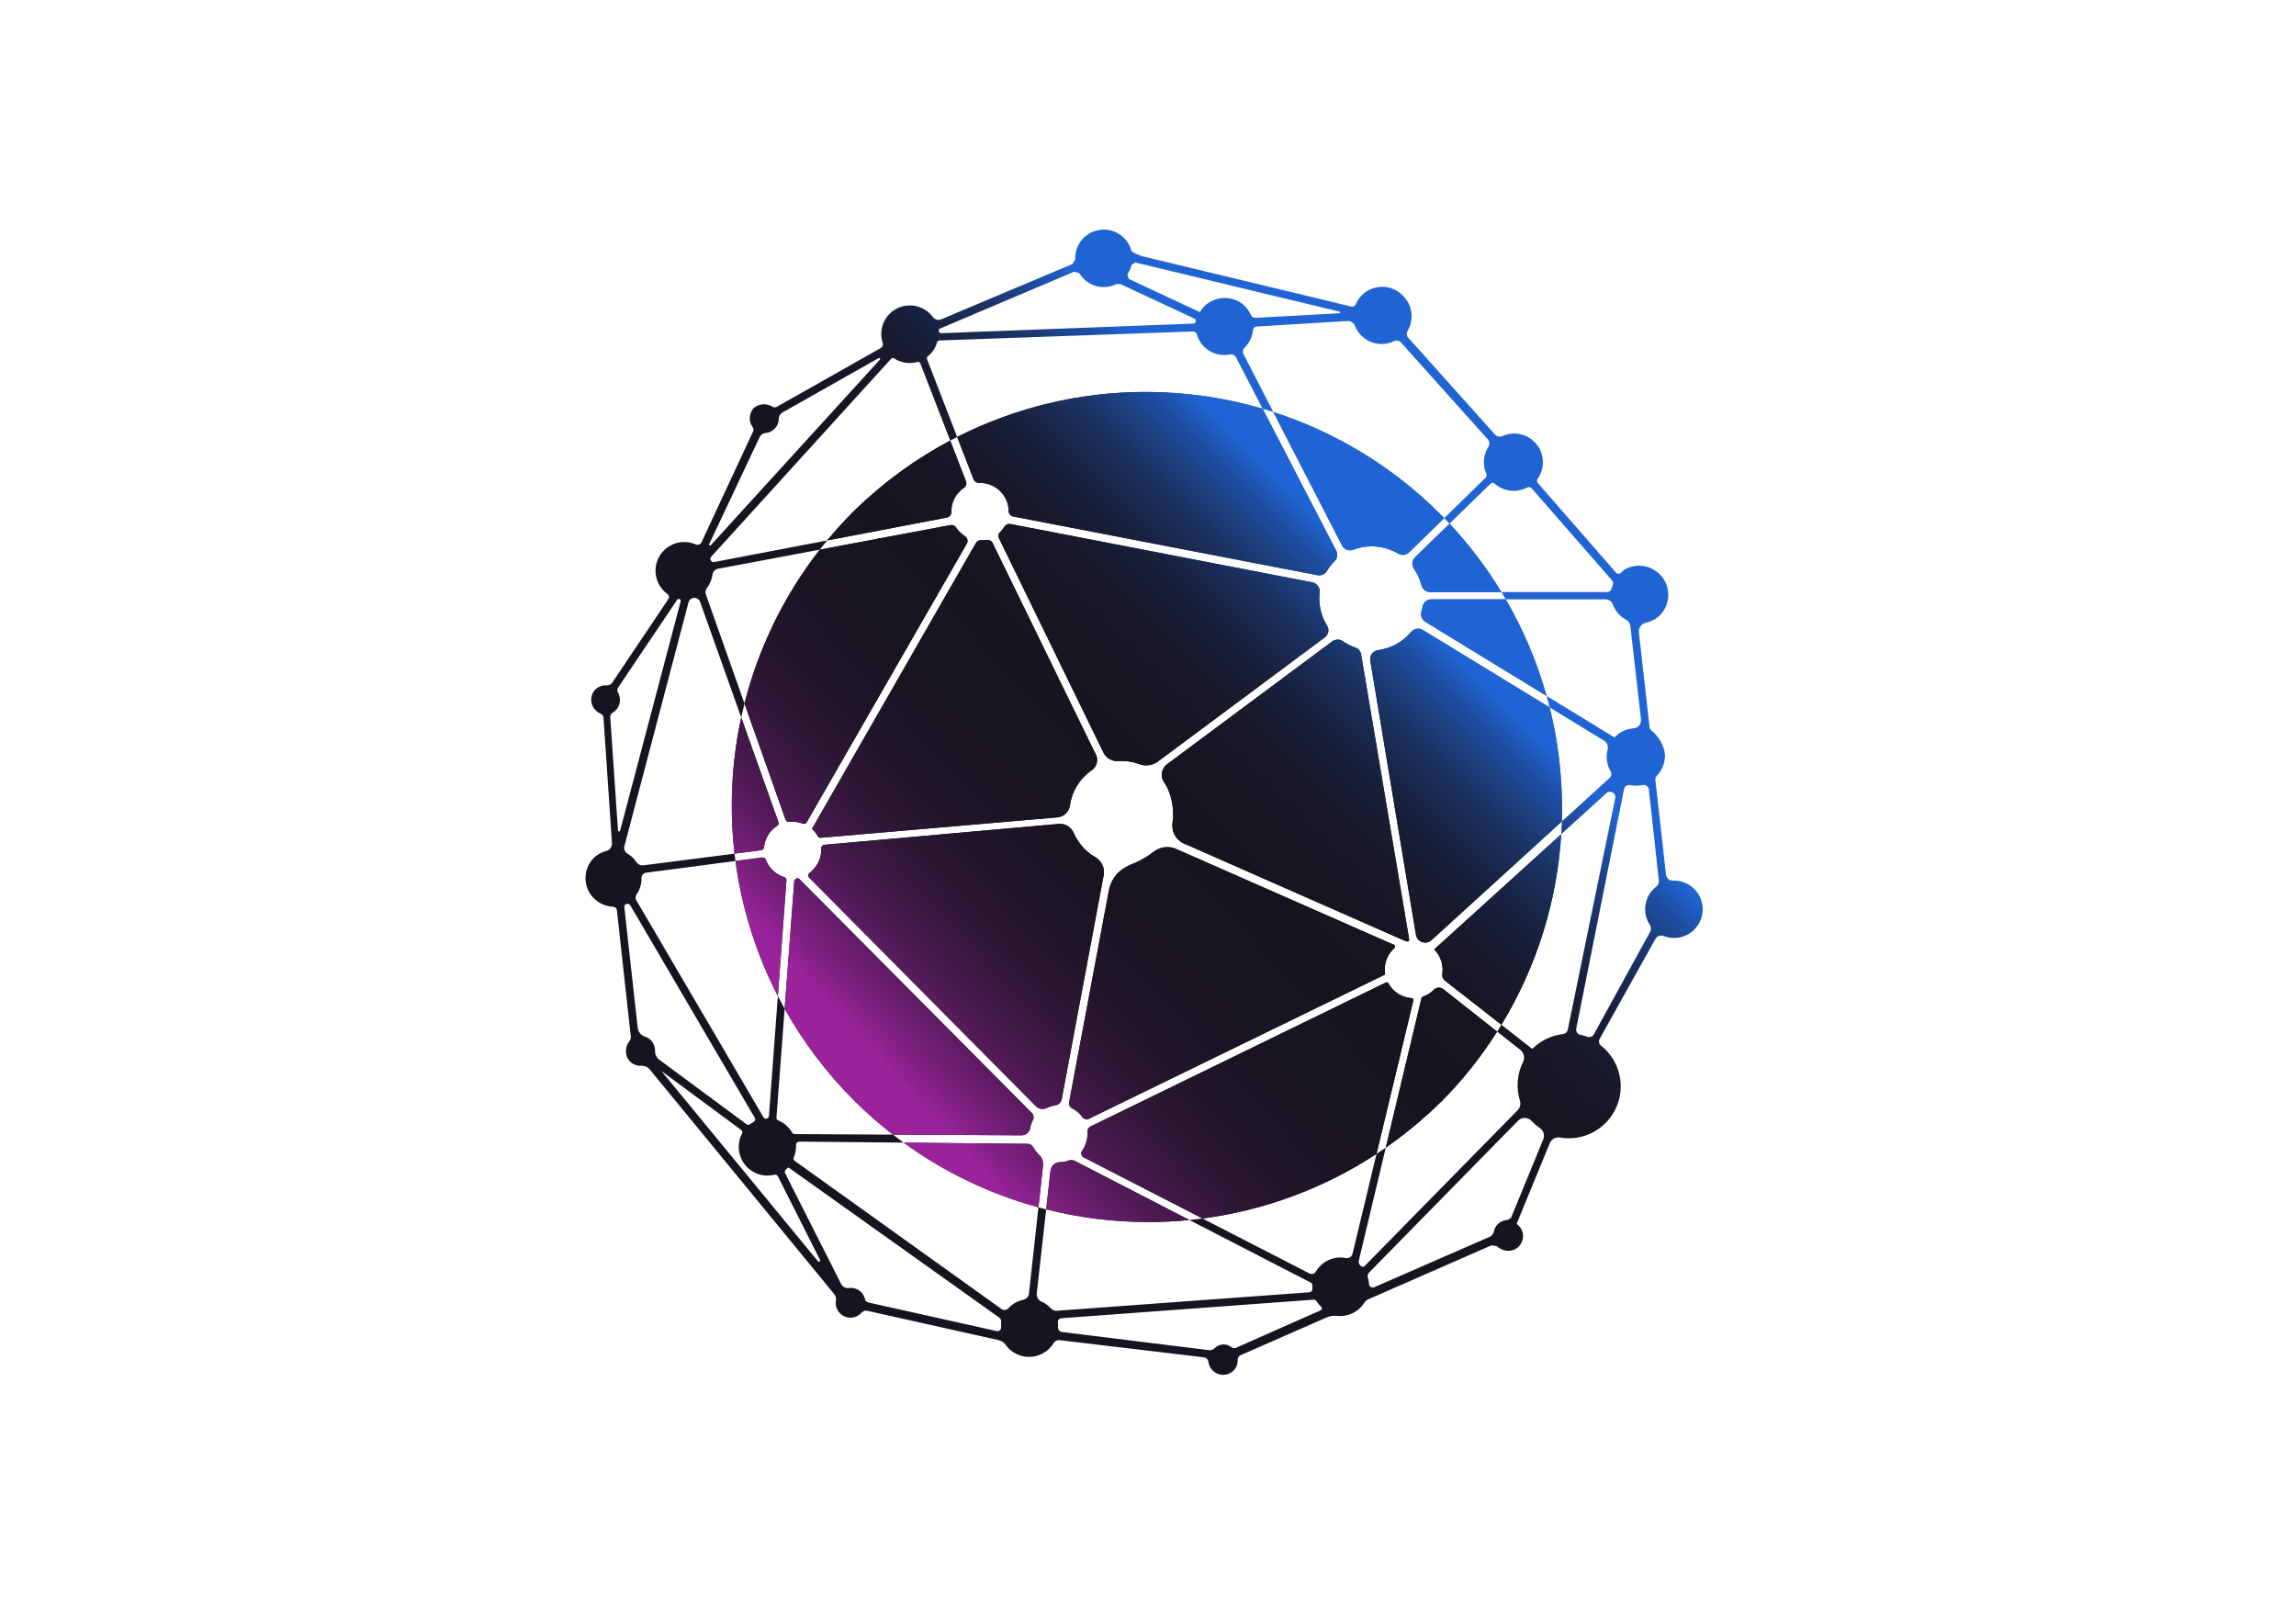 <svg width="200" height="140" viewBox="0 0 200 140" fill="none" xmlns="http://www.w3.org/2000/svg">
<path fill-rule="evenodd" clip-rule="evenodd" d="M121.189 25.111C121.584 25.244 121.94 25.473 122.224 25.777C122.611 26.162 122.861 26.663 122.936 27.203C123.012 27.743 122.909 28.294 122.642 28.77C122.577 28.86 122.543 28.969 122.543 29.081C122.543 29.192 122.577 29.301 122.642 29.392L130.235 37.864C130.313 37.95 130.417 38.009 130.53 38.032C130.644 38.055 130.762 38.041 130.868 37.993C131.367 37.766 131.927 37.71 132.461 37.833C132.995 37.956 133.474 38.251 133.823 38.673C134.173 39.095 134.375 39.62 134.397 40.168C134.419 40.715 134.26 41.255 133.946 41.703C133.904 41.755 133.881 41.819 133.881 41.886C133.881 41.952 133.904 42.017 133.946 42.068L140.777 49.897C140.804 49.927 140.838 49.951 140.874 49.967C140.912 49.984 140.951 49.992 140.992 49.992C141.032 49.992 141.072 49.984 141.109 49.967C141.146 49.951 141.179 49.927 141.206 49.897C141.3 49.793 141.404 49.7 141.517 49.618C142.034 49.323 142.638 49.219 143.224 49.324C143.809 49.428 144.34 49.735 144.723 50.191C145.106 50.646 145.316 51.221 145.319 51.817C145.321 52.412 145.114 52.989 144.735 53.447C144.381 53.857 143.903 54.14 143.373 54.251C143.185 54.29 143.019 54.397 142.906 54.552C142.793 54.706 142.741 54.897 142.761 55.088L143.684 63.303C143.688 63.37 143.706 63.435 143.738 63.494C143.769 63.553 143.813 63.605 143.866 63.646C144.294 64.008 144.629 64.468 144.842 64.987C144.947 65.232 145.012 65.493 145.035 65.759C145.042 66.445 144.78 67.107 144.306 67.603C144.262 67.652 144.229 67.71 144.211 67.773C144.192 67.837 144.188 67.903 144.198 67.968L145.121 76.204C145.139 76.35 145.211 76.482 145.322 76.578C145.433 76.672 145.575 76.723 145.721 76.719C146.093 76.704 146.462 76.772 146.804 76.918C147.145 77.064 147.45 77.284 147.696 77.563C147.941 77.841 148.122 78.171 148.224 78.528C148.326 78.885 148.348 79.261 148.287 79.627C148.226 79.993 148.084 80.341 147.871 80.646C147.659 80.951 147.381 81.204 147.058 81.388C146.735 81.571 146.376 81.681 146.005 81.708C145.635 81.735 145.263 81.68 144.917 81.545C144.787 81.491 144.641 81.488 144.508 81.535C144.375 81.583 144.265 81.678 144.198 81.803L139.34 90.511C139.289 90.606 139.273 90.716 139.294 90.822C139.316 90.928 139.374 91.023 139.458 91.09C139.622 91.218 139.776 91.358 139.919 91.508C140.579 92.196 141.004 93.074 141.136 94.018C141.267 94.962 141.097 95.922 140.65 96.764C140.203 97.605 139.502 98.284 138.647 98.704C137.792 99.124 136.826 99.263 135.887 99.102C135.704 99.068 135.516 99.1 135.354 99.19C135.192 99.279 135.066 99.423 134.997 99.595L132.112 106.62L132.23 106.716C132.463 106.919 132.616 107.198 132.66 107.504C132.704 107.81 132.636 108.121 132.47 108.381C132.303 108.642 132.049 108.833 131.753 108.921C131.457 109.009 131.139 108.988 130.857 108.861C130.689 108.795 130.536 108.697 130.407 108.571L129.935 108.486L119.21 113.183C119.055 113.254 118.925 113.37 118.835 113.515C118.736 113.661 118.625 113.797 118.502 113.923C118.239 114.183 117.922 114.382 117.574 114.506C117.226 114.63 116.854 114.676 116.486 114.642C116.184 114.605 115.878 114.646 115.596 114.759L108.089 118.052C108.004 118.087 107.932 118.146 107.882 118.223C107.833 118.299 107.807 118.39 107.81 118.481C107.818 118.69 107.773 118.898 107.68 119.086C107.586 119.273 107.446 119.434 107.274 119.553C107.061 119.7 106.808 119.778 106.55 119.778C106.291 119.778 106.039 119.7 105.826 119.553C105.674 119.454 105.546 119.323 105.449 119.169C105.353 119.016 105.291 118.843 105.268 118.663C105.255 118.557 105.206 118.458 105.131 118.383C105.055 118.307 104.956 118.258 104.85 118.245L92.313 116.754C92.208 116.739 92.101 116.756 92.006 116.802C91.91 116.848 91.831 116.921 91.777 117.012C91.603 117.295 91.374 117.541 91.103 117.736C90.833 117.93 90.527 118.069 90.202 118.144C89.878 118.219 89.542 118.228 89.214 118.172C88.886 118.116 88.572 117.995 88.291 117.816C88.02 117.647 87.787 117.424 87.605 117.162C87.458 116.96 87.246 116.816 87.004 116.754L75.529 114.191C75.443 114.171 75.353 114.176 75.27 114.204C75.186 114.232 75.113 114.284 75.057 114.352C75 114.421 74.936 114.482 74.864 114.534C74.659 114.69 74.412 114.781 74.155 114.795C73.898 114.808 73.642 114.745 73.422 114.612C73.201 114.479 73.025 114.283 72.917 114.05C72.809 113.816 72.774 113.555 72.816 113.301C72.833 113.208 72.831 113.111 72.808 113.019C72.786 112.927 72.745 112.84 72.687 112.765L56.6 93.171C56.508 93.062 56.393 92.977 56.263 92.921C56.132 92.865 55.991 92.841 55.849 92.849C55.618 92.864 55.387 92.812 55.184 92.699C55.005 92.61 54.852 92.476 54.739 92.311C54.627 92.146 54.558 91.954 54.541 91.755C54.515 91.565 54.529 91.372 54.58 91.188C54.632 91.004 54.721 90.832 54.841 90.683C54.884 90.629 54.915 90.567 54.934 90.501C54.952 90.434 54.957 90.365 54.948 90.297L53.736 79.293C53.726 79.21 53.685 79.133 53.622 79.078C53.559 79.022 53.477 78.992 53.393 78.993C52.939 78.974 52.499 78.831 52.12 78.58C51.741 78.33 51.438 77.98 51.242 77.57C51.047 77.16 50.968 76.704 51.012 76.252C51.056 75.799 51.224 75.368 51.495 75.003C51.826 74.575 52.29 74.269 52.814 74.135C52.962 74.094 53.092 74.003 53.181 73.878C53.271 73.753 53.316 73.602 53.307 73.448L52.568 62.509C52.562 62.436 52.536 62.366 52.492 62.307C52.449 62.248 52.389 62.203 52.321 62.177C52.11 62.09 51.925 61.95 51.785 61.769C51.599 61.54 51.498 61.254 51.498 60.959C51.498 60.665 51.599 60.379 51.785 60.15C51.915 59.996 52.081 59.876 52.267 59.8C52.454 59.723 52.656 59.693 52.857 59.71C52.949 59.715 53.041 59.696 53.124 59.654C53.207 59.613 53.277 59.551 53.329 59.474L58.219 52.192C58.266 52.123 58.284 52.039 58.27 51.957C58.256 51.875 58.211 51.802 58.144 51.752C57.924 51.596 57.732 51.404 57.576 51.184C57.256 50.742 57.089 50.206 57.102 49.66C57.115 49.114 57.306 48.587 57.647 48.161C57.987 47.734 58.458 47.43 58.988 47.296C59.517 47.163 60.076 47.206 60.579 47.42C60.627 47.443 60.678 47.457 60.731 47.459C60.785 47.462 60.838 47.455 60.888 47.437C60.938 47.419 60.984 47.391 61.023 47.355C61.062 47.319 61.093 47.275 61.115 47.227L65.587 37.617C65.621 37.561 65.639 37.496 65.639 37.43C65.639 37.364 65.621 37.299 65.587 37.242C65.446 37.061 65.354 36.847 65.319 36.62C65.298 36.428 65.317 36.234 65.374 36.049C65.432 35.865 65.526 35.694 65.651 35.547C65.879 35.356 66.162 35.242 66.46 35.222C66.757 35.203 67.052 35.279 67.303 35.44C67.359 35.472 67.421 35.489 67.485 35.489C67.549 35.489 67.612 35.472 67.668 35.44L76.698 30.335C76.779 30.294 76.844 30.225 76.879 30.14C76.914 30.056 76.919 29.962 76.891 29.874C76.732 29.393 76.724 28.874 76.868 28.388C77.012 27.902 77.301 27.472 77.697 27.154C78.092 26.837 78.575 26.648 79.081 26.613C79.587 26.578 80.091 26.698 80.527 26.957C80.818 27.123 81.07 27.35 81.267 27.622C81.348 27.733 81.464 27.812 81.597 27.847C81.73 27.883 81.87 27.871 81.996 27.815L93.396 23.011L93.664 22.614C93.633 21.999 93.831 21.395 94.219 20.918C94.607 20.441 95.158 20.124 95.766 20.03C96.374 19.935 96.996 20.069 97.51 20.405C98.025 20.742 98.397 21.258 98.555 21.852C98.673 21.97 98.758 22.056 99.455 22.313L117.687 26.7C117.767 26.72 117.851 26.712 117.926 26.677C118 26.641 118.06 26.581 118.095 26.507C118.257 26.123 118.513 25.786 118.839 25.526C119.165 25.267 119.551 25.093 119.961 25.02C120.372 24.948 120.794 24.979 121.189 25.111ZM125.803 45.137L129.431 41.596C129.473 41.532 129.494 41.457 129.493 41.38C129.491 41.303 129.465 41.229 129.42 41.167C129.286 40.807 129.234 40.422 129.269 40.039C129.305 39.657 129.426 39.287 129.624 38.958C129.696 38.864 129.735 38.749 129.735 38.631C129.735 38.513 129.696 38.398 129.624 38.304L122.052 29.853C121.977 29.766 121.875 29.707 121.763 29.684C121.65 29.661 121.534 29.675 121.43 29.724C121.12 29.873 120.781 29.956 120.437 29.968C120.093 29.98 119.75 29.921 119.429 29.794C119.109 29.667 118.819 29.475 118.576 29.231C118.334 28.986 118.144 28.694 118.02 28.373C117.97 28.247 117.883 28.14 117.769 28.067C117.656 27.994 117.522 27.958 117.387 27.965L109.462 28.448C109.383 28.45 109.308 28.481 109.251 28.534C109.194 28.587 109.158 28.66 109.15 28.737C109.094 29.316 108.84 29.858 108.432 30.271C108.353 30.345 108.3 30.442 108.281 30.548C108.262 30.654 108.277 30.764 108.325 30.861L110.915 35.893C110.606 35.793 110.296 35.698 109.985 35.607L107.671 31.14C107.623 31.043 107.544 30.965 107.447 30.919C107.349 30.872 107.24 30.859 107.134 30.882C106.52 31.003 105.884 30.89 105.35 30.564C104.815 30.239 104.423 29.725 104.249 29.123C104.232 29.05 104.189 28.985 104.128 28.94C104.067 28.895 103.993 28.872 103.917 28.877L81.835 29.66C81.792 29.663 81.75 29.678 81.714 29.702C81.678 29.727 81.65 29.76 81.631 29.799C81.527 30.205 81.316 30.575 81.02 30.872L80.816 31.043C80.783 31.074 80.759 31.113 80.748 31.157C80.736 31.201 80.738 31.247 80.752 31.29L83.376 38.067C83.174 38.17 82.972 38.274 82.771 38.381L80.162 31.644C80.139 31.598 80.1 31.562 80.053 31.543C80.006 31.523 79.953 31.521 79.904 31.537C79.569 31.629 79.219 31.65 78.875 31.599C78.531 31.547 78.203 31.423 77.91 31.236C77.872 31.206 77.824 31.189 77.776 31.189C77.727 31.189 77.68 31.206 77.641 31.236L61.952 48.503C61.915 48.541 61.891 48.588 61.881 48.64C61.872 48.691 61.878 48.744 61.898 48.792C61.922 48.853 61.966 48.903 62.023 48.934C62.079 48.965 62.145 48.976 62.209 48.964L72.053 47.083C71.834 47.347 71.62 47.614 71.409 47.884L62.531 49.554C62.413 49.577 62.306 49.636 62.224 49.722C62.141 49.809 62.087 49.918 62.069 50.037C62.011 50.477 61.837 50.895 61.565 51.248C61.508 51.326 61.472 51.417 61.459 51.512C61.445 51.608 61.456 51.705 61.49 51.795L64.85 61.293C64.749 61.694 64.654 62.097 64.566 62.502L60.986 52.439C60.94 52.308 60.845 52.2 60.721 52.139C60.597 52.077 60.454 52.065 60.321 52.106C60.239 52.132 60.165 52.178 60.105 52.24C60.045 52.301 60.001 52.377 59.978 52.46L54.391 73.716C54.359 73.84 54.367 73.97 54.416 74.088C54.464 74.206 54.549 74.305 54.659 74.371C54.852 74.481 55.029 74.618 55.184 74.778C55.287 74.885 55.377 75.004 55.452 75.132C55.514 75.221 55.599 75.291 55.697 75.336C55.794 75.381 55.903 75.4 56.01 75.389L63.984 74.368C64.009 74.582 64.036 74.796 64.064 75.009L56.257 76.033C56.153 76.05 56.058 76.104 55.989 76.185C55.921 76.265 55.882 76.367 55.881 76.473C55.895 76.989 55.745 77.496 55.452 77.921C55.398 77.995 55.367 78.083 55.363 78.175C55.359 78.266 55.383 78.357 55.431 78.435L66.51 97.343C66.533 97.381 66.566 97.412 66.606 97.433C66.645 97.454 66.69 97.463 66.735 97.461C66.798 97.461 66.859 97.436 66.905 97.392C66.951 97.348 66.979 97.288 66.981 97.225L67.757 86.775C67.948 87.146 68.145 87.514 68.349 87.879L67.635 97.353C67.629 97.407 67.64 97.461 67.667 97.507C67.695 97.554 67.736 97.59 67.786 97.611C68.304 97.818 68.735 98.197 69.008 98.683C69.032 98.721 69.066 98.751 69.105 98.772C69.145 98.793 69.189 98.803 69.234 98.801L77.78 98.848C78.086 99.085 78.395 99.317 78.708 99.544L69.566 99.455L69.598 99.477C69.538 99.475 69.48 99.495 69.433 99.532C69.386 99.57 69.353 99.622 69.341 99.681C69.362 100.073 69.296 100.465 69.148 100.828C69.122 100.882 69.117 100.943 69.133 101C69.148 101.057 69.184 101.106 69.234 101.139L87.197 114.009C87.28 114.083 87.387 114.123 87.498 114.123C87.608 114.123 87.715 114.083 87.798 114.009L87.894 113.912C88.228 113.573 88.652 113.338 89.117 113.237C89.251 113.214 89.373 113.148 89.466 113.049C89.559 112.951 89.617 112.824 89.632 112.69L90.456 105.18C90.68 105.242 90.904 105.301 91.13 105.358L90.307 112.7C90.295 112.851 90.333 113.002 90.414 113.13C90.495 113.257 90.616 113.355 90.758 113.408C91.023 113.53 91.264 113.701 91.466 113.912L91.551 113.987C91.616 114.062 91.697 114.119 91.789 114.155C91.88 114.19 91.979 114.203 92.077 114.191L114.041 112.582C114.081 112.581 114.12 112.572 114.156 112.554C114.193 112.537 114.225 112.513 114.251 112.483C114.277 112.452 114.297 112.417 114.308 112.379C114.32 112.341 114.324 112.3 114.32 112.261C114.314 112.164 114.314 112.067 114.32 111.971C114.32 111.921 114.306 111.873 114.28 111.831C114.253 111.789 114.215 111.756 114.17 111.735L103.606 106.286C103.989 106.248 104.37 106.204 104.75 106.153L114.062 110.941C114.158 110.992 114.27 111.003 114.374 110.974C114.478 110.943 114.566 110.874 114.62 110.781C114.723 110.594 114.853 110.424 115.006 110.276C115.294 109.987 115.65 109.774 116.041 109.656C116.433 109.538 116.847 109.519 117.247 109.601C117.372 109.621 117.5 109.593 117.605 109.524C117.71 109.454 117.785 109.348 117.816 109.225L119.905 100.527C120.176 100.349 120.445 100.167 120.712 99.982L118.363 109.826C118.343 109.912 118.35 110.003 118.383 110.085C118.415 110.167 118.472 110.238 118.545 110.287C118.566 110.31 118.592 110.329 118.621 110.341C118.649 110.354 118.68 110.361 118.711 110.361C118.743 110.361 118.774 110.354 118.802 110.341C118.831 110.329 118.857 110.31 118.878 110.287L132.208 96.71C132.308 96.605 132.379 96.475 132.413 96.334C132.447 96.193 132.443 96.045 132.401 95.906C132.052 94.792 132.144 93.586 132.659 92.538C132.754 92.362 132.784 92.157 132.743 91.96C132.702 91.764 132.592 91.589 132.434 91.466L130.415 89.873C130.54 89.676 130.664 89.477 130.785 89.278L133.474 91.38C134.199 90.656 135.148 90.199 136.166 90.082C136.261 90.069 136.35 90.027 136.421 89.962C136.492 89.897 136.541 89.812 136.563 89.718L140.702 69.523C140.72 69.428 140.708 69.33 140.667 69.243C140.627 69.155 140.56 69.082 140.476 69.035C140.392 68.988 140.295 68.968 140.199 68.979C140.103 68.989 140.013 69.03 139.941 69.094L135.998 72.671C136.021 72.302 136.038 71.933 136.05 71.563L140.209 67.775V67.786C140.289 67.712 140.341 67.613 140.357 67.506C140.372 67.399 140.35 67.289 140.295 67.196C139.964 66.625 139.872 65.947 140.037 65.308C140.076 65.162 140.067 65.006 140.011 64.865C139.955 64.725 139.855 64.605 139.726 64.525L134.985 61.629C134.902 61.294 134.813 60.962 134.721 60.63L140.638 64.247L140.702 64.182C141.124 63.753 141.689 63.493 142.289 63.453C142.384 63.446 142.477 63.421 142.562 63.377C142.647 63.334 142.722 63.274 142.783 63.201C142.844 63.128 142.89 63.043 142.917 62.952C142.945 62.861 142.954 62.765 142.944 62.67L142.021 54.562C142.007 54.438 141.963 54.319 141.891 54.217C141.82 54.113 141.725 54.03 141.614 53.972C141.412 53.856 141.225 53.715 141.056 53.554C140.807 53.296 140.613 52.989 140.488 52.653C140.438 52.523 140.349 52.412 140.235 52.333C140.12 52.255 139.983 52.213 139.844 52.214H131.166C131.043 52.001 130.918 51.791 130.79 51.581H139.984C140.078 51.581 140.17 51.549 140.243 51.491C140.317 51.432 140.369 51.351 140.391 51.259C140.415 51.161 140.443 51.065 140.477 50.969C140.508 50.898 140.517 50.82 140.504 50.744C140.49 50.668 140.455 50.597 140.402 50.541L133.41 42.529C133.364 42.481 133.303 42.449 133.238 42.437C133.172 42.425 133.105 42.435 133.045 42.465C132.649 42.675 132.206 42.779 131.758 42.765C131.169 42.74 130.607 42.508 130.171 42.111C130.129 42.074 130.076 42.054 130.021 42.054C129.965 42.054 129.912 42.074 129.87 42.111L126.266 45.622C126.113 45.459 125.959 45.297 125.803 45.137ZM126.266 45.622L123.264 48.546C123.133 48.672 123.051 48.839 123.031 49.02C123.011 49.2 123.056 49.382 123.157 49.532C123.464 49.975 123.689 50.469 123.822 50.991C123.862 51.157 123.957 51.306 124.091 51.413C124.225 51.519 124.39 51.578 124.562 51.581H130.79C129.5 49.458 127.986 47.459 126.266 45.622ZM131.166 52.214H124.68C124.499 52.213 124.323 52.276 124.184 52.392C124.045 52.508 123.951 52.668 123.918 52.846C123.897 52.985 123.865 53.121 123.822 53.254C123.767 53.42 123.77 53.599 123.828 53.764C123.886 53.929 123.997 54.07 124.143 54.166L134.721 60.63C133.895 57.687 132.701 54.858 131.166 52.214ZM134.985 61.629L123.929 54.873C123.767 54.777 123.576 54.743 123.391 54.777C123.206 54.81 123.039 54.909 122.921 55.056L122.642 55.356C121.933 56.058 121.014 56.51 120.025 56.643C119.922 56.657 119.823 56.692 119.733 56.745C119.643 56.799 119.565 56.869 119.503 56.953C119.441 57.037 119.397 57.133 119.372 57.234C119.348 57.335 119.344 57.441 119.36 57.544L123.339 81.427C123.36 81.58 123.425 81.723 123.526 81.839C123.627 81.955 123.76 82.039 123.907 82.082C124.044 82.124 124.19 82.13 124.329 82.098C124.469 82.066 124.597 81.998 124.701 81.899L136.05 71.563C136.064 71.119 136.07 70.673 136.067 70.227C136.051 67.304 135.683 64.419 134.985 61.629ZM135.998 72.671L124.926 82.714C125.204 82.991 125.413 83.33 125.536 83.702C125.659 84.075 125.693 84.471 125.634 84.859C125.619 84.965 125.631 85.074 125.671 85.174C125.71 85.273 125.775 85.361 125.859 85.428L130.785 89.278C133.829 84.272 135.632 78.575 135.998 72.671ZM130.415 89.873L125.72 86.168C125.599 86.075 125.447 86.031 125.295 86.042C125.143 86.054 125 86.122 124.894 86.232C124.627 86.501 124.3 86.703 123.94 86.822C123.912 86.833 123.887 86.851 123.866 86.873C123.846 86.895 123.831 86.922 123.822 86.951L120.712 99.982C122.401 98.808 123.999 97.486 125.483 96.023L125.483 96.024L125.719 95.798C127.5 93.978 129.071 91.99 130.415 89.873ZM119.905 100.527L123.103 87.208V87.176C123.113 87.147 123.115 87.117 123.11 87.088C123.104 87.058 123.091 87.031 123.071 87.008C123.052 86.985 123.027 86.968 122.998 86.958C122.97 86.948 122.94 86.945 122.91 86.951C122.327 86.899 121.781 86.645 121.366 86.232C121.201 86.066 121.061 85.879 120.948 85.674C120.937 85.653 120.923 85.635 120.905 85.62C120.888 85.605 120.868 85.594 120.845 85.587C120.824 85.579 120.8 85.577 120.777 85.579C120.754 85.582 120.732 85.588 120.711 85.599L94.972 98.147C94.894 98.189 94.829 98.253 94.786 98.331C94.742 98.409 94.721 98.498 94.726 98.587C94.757 99.058 94.661 99.528 94.447 99.949L94.265 100.249C94.23 100.294 94.206 100.346 94.193 100.401C94.181 100.456 94.181 100.513 94.193 100.569C94.206 100.624 94.23 100.676 94.265 100.721C94.299 100.766 94.343 100.802 94.393 100.828L104.75 106.153C110.171 105.44 115.351 103.512 119.905 100.527ZM103.606 106.286L93.589 101.118C93.41 101.048 93.211 101.048 93.031 101.118C92.805 101.203 92.565 101.246 92.324 101.246C92.123 101.25 91.93 101.325 91.78 101.459C91.631 101.593 91.534 101.777 91.508 101.976L91.13 105.358C94.01 106.086 96.993 106.463 100.014 106.463C101.219 106.463 102.418 106.404 103.606 106.286ZM90.456 105.18L90.854 101.547C90.878 101.373 90.86 101.197 90.8 101.032C90.74 100.868 90.641 100.72 90.511 100.603L90.447 100.549C90.282 100.374 90.138 100.179 90.018 99.97C89.969 99.875 89.896 99.795 89.805 99.738C89.714 99.681 89.61 99.65 89.503 99.649L78.708 99.544C82.259 102.122 86.242 104.029 90.456 105.18ZM77.78 98.848L88.988 98.908C89.166 98.909 89.339 98.847 89.476 98.733C89.613 98.62 89.706 98.462 89.739 98.287C89.78 98.04 89.86 97.801 89.975 97.579C90.026 97.478 90.045 97.364 90.028 97.252C90.01 97.14 89.958 97.037 89.878 96.957L69.63 76.58C69.601 76.548 69.564 76.524 69.522 76.51C69.481 76.498 69.437 76.496 69.394 76.505L69.427 76.526C69.353 76.539 69.286 76.58 69.241 76.639C69.195 76.699 69.173 76.773 69.18 76.848L68.349 87.879C69.964 90.771 71.981 93.452 74.365 95.836C75.445 96.916 76.586 97.921 77.78 98.848ZM67.757 86.775L68.504 76.709C68.51 76.644 68.495 76.579 68.46 76.525C68.424 76.471 68.372 76.43 68.311 76.408C67.946 76.294 67.612 76.099 67.333 75.837C67.055 75.575 66.839 75.253 66.703 74.896C66.681 74.835 66.64 74.783 66.586 74.748C66.531 74.713 66.467 74.697 66.402 74.703L64.064 75.009C64.617 79.128 65.871 83.106 67.757 86.775ZM63.984 74.368L66.306 74.07C66.368 74.058 66.425 74.026 66.47 73.981C66.514 73.934 66.543 73.876 66.552 73.813C66.606 73.237 66.86 72.698 67.271 72.29C67.398 72.161 67.538 72.046 67.689 71.947C67.746 71.915 67.789 71.864 67.811 71.803C67.832 71.742 67.831 71.675 67.807 71.614L64.566 62.502C64.023 65.007 63.743 67.581 63.743 70.184C63.742 71.589 63.824 72.986 63.984 74.368ZM64.85 61.293L68.429 71.41C68.453 71.472 68.496 71.525 68.552 71.56C68.608 71.595 68.674 71.61 68.74 71.604C69.14 71.551 69.546 71.603 69.92 71.754C69.984 71.778 70.056 71.778 70.121 71.755C70.186 71.731 70.24 71.685 70.274 71.625L84.216 47.366C84.277 47.257 84.294 47.129 84.264 47.007C84.234 46.886 84.16 46.78 84.055 46.712C83.893 46.606 83.742 46.483 83.604 46.347C83.477 46.233 83.368 46.099 83.283 45.95C83.229 45.87 83.152 45.807 83.062 45.771C82.972 45.734 82.873 45.726 82.779 45.746L71.409 47.884C68.307 51.863 66.079 56.433 64.85 61.293ZM72.053 47.083L82.468 45.092C82.584 45.07 82.689 45.007 82.763 44.915C82.838 44.822 82.877 44.707 82.875 44.588C82.868 44.256 82.929 43.925 83.054 43.617C83.18 43.309 83.367 43.03 83.604 42.797C83.713 42.689 83.831 42.592 83.958 42.508C84.051 42.445 84.12 42.352 84.153 42.245C84.186 42.138 84.182 42.022 84.141 41.918L82.771 38.381C79.734 39.994 76.915 42.044 74.413 44.492L74.371 44.536L74.37 44.535C73.554 45.35 72.781 46.201 72.053 47.083ZM83.376 38.067L84.806 41.757C84.841 41.852 84.906 41.933 84.991 41.989C85.076 42.045 85.176 42.072 85.277 42.068C85.62 42.058 85.961 42.117 86.28 42.242C86.599 42.368 86.889 42.556 87.133 42.797C87.589 43.253 87.851 43.868 87.862 44.513C87.86 44.628 87.899 44.739 87.972 44.828C88.045 44.916 88.146 44.976 88.259 44.996L114.77 50.112C114.927 50.14 115.089 50.12 115.234 50.055C115.379 49.99 115.502 49.883 115.585 49.747C115.77 49.437 115.993 49.152 116.25 48.9C116.37 48.78 116.449 48.624 116.474 48.456C116.499 48.288 116.469 48.117 116.39 47.967L109.985 35.607C106.764 34.663 103.4 34.163 99.984 34.144C94.162 34.112 88.476 35.481 83.376 38.067ZM125.803 45.137L122.749 48.117C122.625 48.238 122.464 48.316 122.292 48.337C122.119 48.358 121.945 48.322 121.795 48.235C121.208 47.887 120.551 47.675 119.871 47.616C119.192 47.557 118.508 47.651 117.87 47.892C117.692 47.96 117.495 47.961 117.317 47.894C117.139 47.827 116.992 47.696 116.904 47.527L110.915 35.893C116.344 37.642 121.334 40.663 125.441 44.77C125.562 44.892 125.683 45.014 125.803 45.137ZM116.69 27.15L98.865 22.86C98.789 22.953 98.689 23.023 98.576 23.064C98.502 23.36 98.375 23.64 98.201 23.89L98.319 24.297L104.518 27.193C104.762 26.759 105.137 26.414 105.59 26.206C106.031 25.995 106.524 25.915 107.01 25.978C107.495 26.041 107.952 26.243 108.325 26.56C108.594 26.802 108.81 27.098 108.957 27.429C108.993 27.511 109.054 27.581 109.13 27.627C109.207 27.673 109.297 27.694 109.387 27.686L116.69 27.29C116.704 27.284 116.716 27.274 116.724 27.262C116.732 27.25 116.737 27.235 116.737 27.22C116.737 27.205 116.732 27.19 116.724 27.178C116.716 27.165 116.704 27.156 116.69 27.15ZM95.455 65.737L86.447 47.27C86.39 47.18 86.307 47.111 86.209 47.072C86.11 47.033 86.002 47.028 85.9 47.055C85.746 47.071 85.592 47.071 85.439 47.055C85.352 47.058 85.268 47.082 85.193 47.125C85.118 47.168 85.055 47.228 85.009 47.302L70.724 72.215L70.81 72.29C70.977 72.454 71.118 72.642 71.228 72.848C71.255 72.894 71.294 72.932 71.342 72.957C71.389 72.981 71.443 72.992 71.496 72.987L92.13 71.207C92.404 71.175 92.659 71.052 92.853 70.857C93.048 70.662 93.171 70.408 93.203 70.134C93.292 69.528 93.506 68.945 93.831 68.425C94.156 67.905 94.584 67.457 95.091 67.11C95.308 66.965 95.465 66.746 95.533 66.493C95.6 66.24 95.572 65.971 95.455 65.737ZM94.865 97.461L120.604 84.924C120.629 84.898 120.645 84.867 120.651 84.832C120.656 84.798 120.652 84.762 120.636 84.731C120.597 84.359 120.641 83.983 120.765 83.63C120.89 83.278 121.091 82.957 121.355 82.693L121.441 82.618C121.465 82.601 121.485 82.579 121.499 82.552C121.513 82.526 121.52 82.497 121.52 82.468C121.52 82.438 121.513 82.409 121.499 82.383C121.485 82.357 121.465 82.334 121.441 82.318L102.458 73.963C102.14 73.822 101.79 73.769 101.445 73.811C101.099 73.852 100.771 73.986 100.496 74.199C99.996 74.593 99.448 74.921 98.865 75.175C98.31 75.355 97.801 75.656 97.375 76.054C96.97 76.474 96.698 77.004 96.592 77.577L93.128 96.023C93.108 96.13 93.123 96.24 93.171 96.337C93.22 96.434 93.299 96.512 93.396 96.56C93.623 96.68 93.833 96.832 94.018 97.01C94.11 97.105 94.196 97.205 94.275 97.311C94.34 97.401 94.435 97.466 94.543 97.493C94.651 97.521 94.765 97.509 94.865 97.461ZM71.373 74.92C71.247 75.241 71.055 75.533 70.81 75.776C70.721 75.879 70.62 75.973 70.51 76.054C70.478 76.081 70.453 76.113 70.436 76.15C70.418 76.187 70.409 76.228 70.409 76.269C70.409 76.31 70.418 76.35 70.436 76.387C70.453 76.424 70.478 76.457 70.51 76.483L90.232 96.367C90.347 96.487 90.497 96.569 90.66 96.6C90.824 96.63 90.993 96.609 91.144 96.538C91.385 96.424 91.642 96.345 91.905 96.302C92.047 96.284 92.18 96.222 92.284 96.123C92.388 96.025 92.458 95.896 92.484 95.755L96.142 76.237C96.195 75.935 96.154 75.625 96.026 75.347C95.897 75.069 95.687 74.837 95.423 74.682C95.077 74.487 94.759 74.245 94.479 73.963C94.076 73.559 93.752 73.082 93.525 72.558C93.42 72.311 93.241 72.102 93.012 71.962C92.783 71.822 92.516 71.756 92.248 71.775L71.797 73.598C71.759 73.601 71.722 73.611 71.689 73.629C71.655 73.646 71.625 73.67 71.601 73.699C71.577 73.728 71.559 73.762 71.549 73.798C71.538 73.834 71.535 73.872 71.539 73.909C71.555 74.254 71.498 74.598 71.373 74.92ZM122.508 82.008C122.528 82.008 122.548 82.004 122.567 81.996V82.039C122.593 82.041 122.62 82.037 122.644 82.027C122.669 82.017 122.691 82.002 122.709 81.982C122.726 81.962 122.739 81.939 122.746 81.913C122.753 81.888 122.754 81.861 122.749 81.835L118.567 57.018C118.546 56.877 118.486 56.744 118.393 56.636C118.3 56.528 118.178 56.448 118.041 56.407C117.661 56.273 117.3 56.089 116.969 55.86C116.836 55.769 116.679 55.72 116.518 55.72C116.357 55.72 116.2 55.769 116.068 55.86L101.654 66.584C101.414 66.762 101.254 67.027 101.208 67.322C101.161 67.617 101.233 67.919 101.407 68.161C101.52 68.325 101.62 68.497 101.708 68.676C102.119 69.59 102.271 70.599 102.147 71.593C102.077 71.975 102.137 72.37 102.318 72.714C102.499 73.058 102.79 73.332 103.145 73.491L122.449 81.996C122.468 82.004 122.488 82.008 122.508 82.008ZM100.871 66.338L115.403 55.527C115.559 55.411 115.665 55.241 115.701 55.05C115.736 54.86 115.699 54.663 115.596 54.498C115.059 53.634 114.832 52.613 114.953 51.602C114.976 51.406 114.924 51.208 114.81 51.048C114.694 50.887 114.524 50.775 114.33 50.734L88.012 45.65C87.914 45.631 87.812 45.642 87.72 45.682C87.628 45.722 87.55 45.79 87.498 45.876C87.394 46.042 87.272 46.197 87.133 46.337C87.054 46.406 87.001 46.499 86.982 46.602C86.963 46.705 86.978 46.812 87.025 46.905L96.109 65.544C96.223 65.785 96.406 65.987 96.636 66.123C96.865 66.259 97.13 66.322 97.396 66.306C98.027 66.261 98.659 66.353 99.252 66.574C99.52 66.672 99.809 66.703 100.091 66.661C100.374 66.62 100.642 66.509 100.871 66.338ZM94.018 23.804L93.578 23.665L81.899 28.619C81.857 28.636 81.821 28.666 81.798 28.705C81.775 28.744 81.765 28.789 81.77 28.834C81.778 28.888 81.805 28.937 81.847 28.973C81.888 29.008 81.941 29.027 81.996 29.027L103.938 28.191C103.992 28.187 104.042 28.166 104.083 28.132C104.124 28.097 104.152 28.05 104.164 27.997C104.173 27.948 104.165 27.897 104.142 27.852C104.118 27.807 104.081 27.771 104.035 27.751L97.6 24.748H97.257C96.789 24.981 96.26 25.061 95.744 24.977C95.228 24.892 94.751 24.647 94.383 24.276C94.241 24.136 94.118 23.977 94.018 23.804ZM66.37 37.841C66.282 37.905 66.212 37.99 66.166 38.089L61.769 47.42C61.765 47.437 61.766 47.456 61.773 47.473C61.78 47.49 61.792 47.504 61.807 47.514C61.823 47.523 61.841 47.528 61.859 47.526C61.878 47.525 61.895 47.517 61.909 47.505L76.633 31.343C76.643 31.337 76.65 31.328 76.656 31.318C76.662 31.308 76.665 31.297 76.667 31.285C76.668 31.274 76.668 31.262 76.665 31.251C76.662 31.24 76.657 31.229 76.649 31.22C76.642 31.211 76.634 31.203 76.624 31.198C76.614 31.192 76.603 31.188 76.591 31.187C76.58 31.185 76.568 31.186 76.557 31.189C76.546 31.192 76.535 31.197 76.526 31.204L68.161 35.934C68.065 35.99 67.986 36.07 67.929 36.166C67.873 36.261 67.842 36.37 67.839 36.481C67.838 36.645 67.805 36.807 67.74 36.958C67.676 37.109 67.582 37.246 67.464 37.36C67.254 37.576 66.971 37.706 66.67 37.725C66.562 37.737 66.459 37.777 66.37 37.841ZM53.207 62.244C53.171 62.309 53.154 62.382 53.157 62.456L53.833 72.376C53.84 72.395 53.852 72.411 53.868 72.423C53.885 72.434 53.904 72.441 53.924 72.441C53.944 72.441 53.964 72.434 53.98 72.423C53.996 72.411 54.009 72.395 54.015 72.376L59.292 52.385C59.298 52.363 59.3 52.34 59.297 52.318C59.294 52.295 59.285 52.273 59.273 52.254C59.261 52.235 59.245 52.219 59.226 52.206C59.207 52.194 59.186 52.185 59.163 52.181C59.132 52.17 59.097 52.17 59.065 52.181C59.034 52.193 59.008 52.216 58.992 52.246L53.833 59.914C53.794 59.977 53.773 60.049 53.773 60.123C53.773 60.197 53.794 60.269 53.833 60.332C53.973 60.578 54.029 60.863 53.993 61.144C53.956 61.425 53.828 61.686 53.629 61.887C53.55 61.968 53.46 62.036 53.361 62.091C53.297 62.127 53.243 62.18 53.207 62.244ZM54.739 78.749C54.669 78.729 54.595 78.735 54.53 78.768C54.486 78.787 54.448 78.818 54.421 78.858C54.395 78.898 54.38 78.945 54.38 78.993L55.549 89.546C55.569 89.721 55.639 89.886 55.751 90.021C55.864 90.157 56.013 90.256 56.182 90.308C56.371 90.371 56.544 90.478 56.686 90.618C56.809 90.742 56.905 90.89 56.97 91.052C57.034 91.214 57.065 91.388 57.061 91.562C57.058 91.713 57.091 91.862 57.158 91.996C57.225 92.131 57.325 92.247 57.447 92.334L65.029 97.943C65.073 97.975 65.126 97.992 65.18 97.992C65.234 97.992 65.286 97.975 65.33 97.943C65.428 97.868 65.532 97.8 65.641 97.74C65.671 97.724 65.699 97.702 65.721 97.675C65.743 97.649 65.759 97.618 65.769 97.585C65.779 97.552 65.783 97.517 65.779 97.483C65.775 97.449 65.765 97.416 65.748 97.386L54.905 78.875C54.867 78.813 54.808 78.768 54.739 78.749ZM64.568 98.447L57.608 93.299L71.25 109.88C71.325 109.987 71.486 109.88 71.432 109.762L67.754 102.469C67.728 102.417 67.685 102.376 67.632 102.352C67.579 102.329 67.52 102.324 67.464 102.34C66.997 102.458 66.506 102.439 66.05 102.284C65.594 102.13 65.193 101.847 64.894 101.47C64.595 101.093 64.411 100.637 64.365 100.158C64.318 99.679 64.411 99.197 64.633 98.769C64.663 98.717 64.674 98.655 64.662 98.596C64.65 98.537 64.617 98.484 64.568 98.447ZM75.453 113.373C75.506 113.425 75.574 113.459 75.647 113.472L86.811 115.961C86.859 115.972 86.909 115.972 86.957 115.961C87.005 115.951 87.051 115.929 87.089 115.898C87.127 115.867 87.158 115.827 87.178 115.782C87.199 115.737 87.209 115.688 87.208 115.639C87.197 115.496 87.197 115.353 87.208 115.21C87.224 115.132 87.217 115.051 87.188 114.977C87.16 114.903 87.111 114.839 87.047 114.792L68.697 101.718H68.644C68.588 101.781 68.527 101.838 68.461 101.89C68.414 101.924 68.38 101.975 68.367 102.032C68.353 102.088 68.36 102.149 68.386 102.201L73.266 111.853C73.326 111.976 73.424 112.077 73.546 112.141C73.667 112.205 73.806 112.228 73.942 112.207C74.136 112.183 74.334 112.203 74.52 112.266C74.706 112.329 74.874 112.434 75.014 112.572C75.179 112.741 75.294 112.952 75.347 113.183C75.362 113.255 75.399 113.322 75.453 113.373ZM107.515 117.446C107.592 117.446 107.668 117.426 107.735 117.387L115.049 114.148C115.078 114.131 115.102 114.107 115.119 114.078C115.135 114.049 115.144 114.015 115.144 113.982C115.144 113.948 115.135 113.915 115.119 113.886C115.102 113.857 115.078 113.833 115.049 113.816C114.916 113.682 114.797 113.535 114.695 113.376C114.663 113.329 114.62 113.291 114.569 113.264C114.519 113.238 114.462 113.225 114.405 113.226L92.442 114.845C92.397 114.849 92.354 114.862 92.315 114.883C92.276 114.905 92.241 114.934 92.214 114.969C92.187 115.004 92.167 115.045 92.157 115.088C92.146 115.132 92.144 115.177 92.152 115.22C92.168 115.36 92.168 115.5 92.152 115.639C92.156 115.74 92.196 115.837 92.265 115.911C92.334 115.986 92.427 116.034 92.527 116.046L105.311 117.623C105.398 117.636 105.488 117.629 105.572 117.601C105.656 117.573 105.732 117.525 105.794 117.462C105.936 117.313 106.119 117.209 106.319 117.162C106.488 117.117 106.665 117.114 106.835 117.153C107.005 117.193 107.163 117.273 107.295 117.387C107.362 117.426 107.438 117.446 107.515 117.446ZM131.35 106.276L131.629 106.083L134.428 99.262C134.499 99.092 134.51 98.903 134.459 98.726C134.409 98.548 134.299 98.394 134.149 98.287C133.921 98.133 133.71 97.957 133.517 97.761C133.475 97.724 133.435 97.685 133.399 97.643C133.324 97.563 133.233 97.5 133.132 97.457C133.032 97.414 132.924 97.391 132.814 97.391C132.705 97.391 132.597 97.414 132.496 97.457C132.396 97.5 132.305 97.563 132.23 97.643L119.264 110.856C119.205 110.915 119.164 110.99 119.145 111.071C119.126 111.152 119.13 111.238 119.157 111.317C119.21 111.498 119.243 111.685 119.253 111.875C119.257 111.926 119.274 111.975 119.301 112.019C119.328 112.062 119.365 112.099 119.409 112.125C119.453 112.151 119.503 112.166 119.554 112.169C119.605 112.173 119.656 112.163 119.703 112.143L129.892 107.692L130.106 107.402C130.138 107.12 130.263 106.856 130.46 106.652C130.698 106.418 131.017 106.283 131.35 106.276ZM144.454 77.011C144.493 76.919 144.509 76.819 144.499 76.719L143.63 68.783C143.621 68.719 143.599 68.657 143.565 68.602C143.531 68.547 143.486 68.5 143.432 68.463C143.379 68.427 143.318 68.402 143.254 68.391C143.19 68.379 143.125 68.381 143.062 68.397C142.708 68.467 142.343 68.467 141.989 68.397C141.931 68.386 141.871 68.387 141.813 68.4C141.754 68.412 141.699 68.436 141.65 68.47C141.602 68.504 141.56 68.547 141.528 68.597C141.496 68.647 141.474 68.703 141.464 68.762L137.303 89.61C137.29 89.669 137.289 89.729 137.3 89.788C137.312 89.847 137.334 89.903 137.367 89.953C137.4 90.002 137.442 90.045 137.492 90.079C137.542 90.112 137.598 90.135 137.656 90.146C137.872 90.191 138.083 90.252 138.289 90.329C138.391 90.362 138.502 90.359 138.601 90.32C138.701 90.281 138.784 90.208 138.836 90.114L143.727 81.202C143.785 81.111 143.816 81.005 143.816 80.897C143.816 80.788 143.785 80.682 143.727 80.591C143.407 80.112 143.263 79.537 143.32 78.964C143.376 78.391 143.63 77.856 144.038 77.449C144.111 77.375 144.19 77.306 144.273 77.245C144.352 77.183 144.415 77.103 144.454 77.011Z" fill="url(#paint0_linear_155_333)"/>
<path fill-rule="evenodd" clip-rule="evenodd" d="M117.158 87.332L121.928 92.103L119.905 100.527C115.351 103.512 110.171 105.441 104.75 106.154L94.393 100.829C94.343 100.803 94.299 100.766 94.265 100.721C94.23 100.677 94.206 100.625 94.193 100.569C94.181 100.514 94.181 100.457 94.193 100.401C94.206 100.346 94.23 100.294 94.265 100.25L94.447 99.949C94.661 99.529 94.758 99.058 94.726 98.587C94.721 98.498 94.742 98.409 94.786 98.332C94.829 98.254 94.894 98.19 94.972 98.148L117.158 87.332ZM116.668 86.841L94.865 97.461C94.765 97.51 94.651 97.521 94.543 97.494C94.435 97.466 94.34 97.402 94.275 97.311C94.196 97.206 94.11 97.105 94.018 97.011C93.833 96.832 93.623 96.681 93.396 96.56C93.299 96.513 93.22 96.434 93.171 96.338C93.123 96.241 93.108 96.13 93.128 96.024L96.592 77.578C96.698 77.004 96.97 76.475 97.375 76.055C97.801 75.656 98.31 75.356 98.865 75.176C99.448 74.921 99.996 74.593 100.496 74.2C100.771 73.987 101.099 73.853 101.445 73.811C101.79 73.77 102.14 73.822 102.458 73.963L104.841 75.012L116.668 86.841ZM102.175 72.346L103.459 73.63L103.145 73.492C102.79 73.332 102.499 73.059 102.318 72.715C102.256 72.597 102.209 72.473 102.175 72.346ZM82.14 52.306L95.347 65.516L95.455 65.738C95.572 65.972 95.6 66.24 95.533 66.493C95.465 66.746 95.308 66.966 95.091 67.11C94.585 67.457 94.156 67.905 93.831 68.426C93.506 68.946 93.292 69.528 93.203 70.135C93.171 70.408 93.048 70.663 92.853 70.857C92.659 71.052 92.404 71.175 92.13 71.207L71.496 72.987C71.443 72.993 71.389 72.982 71.342 72.957C71.294 72.933 71.255 72.895 71.228 72.848C71.118 72.642 70.977 72.454 70.81 72.29L70.724 72.216L82.14 52.306ZM76.721 46.886L81.655 51.822L70.274 71.626C70.24 71.686 70.186 71.732 70.121 71.755C70.056 71.779 69.984 71.778 69.92 71.754C69.546 71.603 69.14 71.552 68.74 71.604C68.674 71.611 68.608 71.595 68.552 71.561C68.496 71.526 68.453 71.473 68.429 71.411L64.85 61.293C66.079 56.433 68.308 51.863 71.409 47.885L76.721 46.886ZM72.053 47.083C72.781 46.201 73.554 45.351 74.37 44.535L76.137 46.303L72.053 47.083ZM63.984 74.368C63.824 72.986 63.742 71.59 63.743 70.184C63.743 67.582 64.023 65.008 64.566 62.503L67.807 71.615C67.831 71.675 67.832 71.742 67.811 71.803C67.789 71.864 67.746 71.915 67.689 71.947C67.538 72.047 67.398 72.162 67.271 72.29C66.86 72.698 66.606 73.237 66.552 73.814C66.543 73.876 66.514 73.935 66.47 73.981C66.425 74.027 66.368 74.058 66.306 74.071L63.984 74.368ZM68.349 87.88L69.18 76.848C69.173 76.774 69.195 76.699 69.241 76.64C69.286 76.58 69.353 76.54 69.427 76.527L69.394 76.505C69.437 76.496 69.481 76.498 69.522 76.511C69.564 76.524 69.601 76.548 69.63 76.58L89.878 96.957C89.958 97.037 90.01 97.141 90.028 97.252C90.045 97.364 90.026 97.479 89.975 97.579C89.86 97.801 89.78 98.04 89.739 98.287C89.707 98.462 89.613 98.62 89.476 98.734C89.339 98.847 89.166 98.909 88.988 98.909L77.78 98.848C76.586 97.921 75.445 96.916 74.365 95.836C71.981 93.452 69.964 90.771 68.349 87.88ZM90.456 105.181C86.242 104.029 82.26 102.123 78.708 99.544L89.503 99.649C89.61 99.651 89.714 99.682 89.805 99.739C89.896 99.795 89.969 99.875 90.018 99.971C90.138 100.18 90.282 100.374 90.447 100.55L90.511 100.604C90.641 100.721 90.74 100.868 90.8 101.033C90.86 101.197 90.878 101.374 90.854 101.547L90.456 105.181ZM103.606 106.286C102.418 106.404 101.219 106.464 100.014 106.464C96.993 106.464 94.01 106.086 91.13 105.358L91.508 101.976C91.534 101.777 91.631 101.594 91.78 101.46C91.93 101.326 92.123 101.25 92.324 101.247C92.565 101.247 92.805 101.203 93.031 101.118C93.211 101.049 93.41 101.049 93.589 101.118L103.606 106.286ZM67.757 86.775C65.871 83.107 64.617 79.129 64.064 75.01L66.402 74.704C66.467 74.698 66.531 74.713 66.586 74.748C66.64 74.783 66.681 74.835 66.703 74.897C66.839 75.254 67.055 75.575 67.333 75.837C67.612 76.099 67.946 76.294 68.311 76.409C68.372 76.43 68.424 76.471 68.46 76.526C68.495 76.58 68.51 76.645 68.504 76.709L67.757 86.775ZM122.464 92.639L125.666 95.842C124.13 97.377 122.471 98.76 120.712 99.982L122.464 92.639ZM71.373 74.921C71.247 75.242 71.055 75.533 70.81 75.776C70.721 75.88 70.62 75.974 70.51 76.055C70.478 76.081 70.453 76.114 70.436 76.151C70.418 76.188 70.409 76.228 70.409 76.269C70.409 76.31 70.418 76.351 70.436 76.388C70.453 76.425 70.478 76.458 70.51 76.484L90.232 96.367C90.347 96.488 90.497 96.569 90.66 96.6C90.824 96.631 90.993 96.609 91.144 96.539C91.385 96.425 91.642 96.345 91.905 96.303C92.047 96.285 92.18 96.222 92.284 96.124C92.388 96.025 92.458 95.897 92.484 95.756L96.142 76.237C96.195 75.936 96.154 75.625 96.026 75.347C95.897 75.069 95.687 74.837 95.423 74.682C95.077 74.487 94.759 74.246 94.479 73.963C94.076 73.559 93.752 73.083 93.525 72.559C93.42 72.311 93.241 72.103 93.012 71.963C92.784 71.822 92.516 71.757 92.248 71.776L71.797 73.599C71.759 73.602 71.722 73.612 71.689 73.629C71.655 73.646 71.626 73.67 71.601 73.699C71.577 73.728 71.559 73.762 71.549 73.798C71.538 73.834 71.535 73.873 71.539 73.91C71.555 74.255 71.498 74.599 71.373 74.921Z" fill="url(#paint1_linear_155_333)"/>
<path fill-rule="evenodd" clip-rule="evenodd" d="M83.376 38.068C88.476 35.482 94.162 34.113 99.984 34.145C103.4 34.164 106.764 34.664 109.985 35.607L116.39 47.968C116.469 48.118 116.499 48.289 116.474 48.457C116.449 48.625 116.37 48.781 116.25 48.901C115.993 49.153 115.77 49.438 115.585 49.748C115.502 49.883 115.379 49.991 115.234 50.056C115.089 50.121 114.927 50.141 114.77 50.112L88.259 44.997C88.146 44.977 88.045 44.917 87.972 44.828C87.899 44.74 87.86 44.629 87.862 44.514C87.851 43.869 87.589 43.254 87.133 42.798C86.889 42.557 86.599 42.369 86.28 42.243C85.961 42.118 85.62 42.059 85.278 42.069C85.176 42.073 85.076 42.046 84.991 41.99C84.906 41.934 84.841 41.853 84.806 41.758L83.376 38.068ZM75.822 46.363L74.188 44.729L74.413 44.493C76.915 42.045 79.734 39.995 82.771 38.382L84.141 41.919C84.182 42.023 84.186 42.139 84.153 42.246C84.12 42.353 84.051 42.446 83.958 42.509C83.831 42.593 83.713 42.69 83.604 42.798C83.367 43.031 83.18 43.31 83.054 43.618C82.929 43.926 82.868 44.257 82.875 44.589C82.877 44.708 82.838 44.823 82.763 44.916C82.689 45.008 82.584 45.071 82.468 45.093L75.822 46.363ZM81.519 52.06L76.405 46.946L82.779 45.748C82.874 45.727 82.972 45.736 83.062 45.772C83.152 45.808 83.229 45.871 83.283 45.951C83.368 46.1 83.477 46.234 83.604 46.348C83.742 46.484 83.893 46.607 84.055 46.713C84.16 46.781 84.234 46.887 84.264 47.008C84.294 47.13 84.277 47.258 84.216 47.367L81.519 52.06ZM95.562 66.104L82.004 52.545L85.009 47.303C85.055 47.229 85.118 47.169 85.193 47.126C85.268 47.083 85.352 47.059 85.439 47.056C85.592 47.072 85.746 47.072 85.9 47.056C86.002 47.029 86.11 47.034 86.209 47.073C86.307 47.111 86.39 47.181 86.447 47.271L95.455 65.738C95.513 65.854 95.549 65.977 95.562 66.104ZM116.421 86.962L104.181 74.722L121.441 82.319C121.465 82.335 121.485 82.358 121.499 82.384C121.513 82.41 121.52 82.439 121.52 82.469C121.52 82.498 121.513 82.527 121.499 82.553C121.485 82.58 121.465 82.602 121.441 82.619L121.355 82.694C121.091 82.959 120.89 83.279 120.765 83.632C120.641 83.984 120.597 84.36 120.637 84.732C120.652 84.763 120.656 84.799 120.651 84.833C120.645 84.868 120.629 84.899 120.604 84.924L116.421 86.962ZM121.857 92.398L116.912 87.453L120.712 85.6C120.732 85.589 120.754 85.582 120.777 85.58C120.8 85.578 120.824 85.58 120.845 85.588C120.868 85.594 120.888 85.606 120.905 85.621C120.923 85.636 120.937 85.654 120.948 85.675C121.061 85.88 121.201 86.067 121.366 86.233C121.781 86.646 122.327 86.9 122.91 86.951C122.94 86.946 122.97 86.948 122.998 86.959C123.027 86.969 123.052 86.986 123.071 87.009C123.091 87.031 123.104 87.059 123.11 87.088C123.115 87.118 123.113 87.148 123.103 87.177V87.209L121.857 92.398ZM130.415 89.874C129.071 91.991 127.5 93.979 125.719 95.799L125.483 96.025L122.394 92.935L123.822 86.951C123.831 86.923 123.846 86.896 123.866 86.874C123.887 86.852 123.912 86.834 123.94 86.823C124.3 86.704 124.627 86.502 124.894 86.233C125 86.123 125.143 86.055 125.295 86.043C125.447 86.031 125.599 86.076 125.72 86.169L130.415 89.874ZM135.998 72.672C135.632 78.576 133.829 84.273 130.785 89.279L125.859 85.429C125.775 85.362 125.71 85.274 125.671 85.175C125.631 85.075 125.619 84.966 125.634 84.86C125.693 84.472 125.659 84.076 125.536 83.703C125.413 83.331 125.204 82.992 124.926 82.715L135.998 72.672ZM134.985 61.63C135.683 64.42 136.051 67.305 136.067 70.228C136.07 70.674 136.064 71.12 136.05 71.564L124.701 81.9C124.597 81.999 124.469 82.067 124.329 82.099C124.19 82.131 124.044 82.125 123.907 82.082C123.76 82.04 123.627 81.956 123.526 81.84C123.425 81.724 123.36 81.581 123.339 81.428L119.36 57.545C119.344 57.442 119.348 57.336 119.372 57.235C119.397 57.134 119.441 57.038 119.503 56.954C119.565 56.87 119.643 56.8 119.733 56.746C119.823 56.693 119.922 56.658 120.025 56.644C121.014 56.511 121.933 56.059 122.642 55.357L122.921 55.056C123.039 54.91 123.206 54.811 123.391 54.778C123.576 54.744 123.767 54.778 123.929 54.874L134.985 61.63ZM131.166 52.215C132.701 54.859 133.895 57.688 134.721 60.631L124.143 54.166C123.997 54.071 123.886 53.93 123.828 53.765C123.77 53.6 123.767 53.421 123.822 53.255C123.865 53.122 123.897 52.986 123.918 52.847C123.951 52.669 124.045 52.508 124.184 52.393C124.323 52.277 124.499 52.214 124.68 52.215H131.166ZM126.266 45.623C127.987 47.46 129.5 49.459 130.79 51.582H124.562C124.391 51.579 124.225 51.52 124.091 51.414C123.957 51.307 123.862 51.158 123.822 50.992C123.689 50.47 123.464 49.976 123.157 49.533C123.056 49.383 123.011 49.201 123.031 49.021C123.051 48.84 123.133 48.672 123.264 48.547L126.266 45.623ZM125.803 45.138L122.749 48.118C122.625 48.239 122.464 48.317 122.292 48.338C122.119 48.359 121.945 48.323 121.795 48.236C121.208 47.888 120.551 47.676 119.871 47.617C119.192 47.557 118.508 47.652 117.87 47.893C117.692 47.961 117.495 47.962 117.317 47.895C117.139 47.828 116.992 47.697 116.904 47.528L110.915 35.893C116.344 37.643 121.334 40.664 125.441 44.771C125.563 44.893 125.683 45.015 125.803 45.138ZM122.508 82.009C122.528 82.009 122.548 82.005 122.567 81.997V82.04C122.593 82.042 122.62 82.038 122.644 82.028C122.669 82.018 122.691 82.003 122.709 81.983C122.726 81.963 122.739 81.94 122.746 81.914C122.753 81.889 122.754 81.862 122.749 81.836L118.567 57.019C118.546 56.878 118.486 56.745 118.393 56.637C118.3 56.529 118.178 56.449 118.041 56.408C117.661 56.274 117.3 56.09 116.969 55.861C116.836 55.77 116.679 55.721 116.518 55.721C116.358 55.721 116.2 55.77 116.068 55.861L101.654 66.585C101.414 66.763 101.254 67.028 101.208 67.323C101.161 67.618 101.233 67.92 101.407 68.162C101.52 68.326 101.62 68.498 101.708 68.677C102.119 69.59 102.271 70.6 102.147 71.594C102.077 71.976 102.137 72.371 102.318 72.715C102.499 73.059 102.79 73.333 103.145 73.492L122.449 81.997C122.468 82.005 122.488 82.009 122.508 82.009ZM100.871 66.339L115.403 55.528C115.559 55.412 115.665 55.242 115.701 55.051C115.736 54.861 115.699 54.663 115.596 54.499C115.059 53.635 114.832 52.614 114.953 51.603C114.976 51.407 114.924 51.209 114.81 51.049C114.694 50.888 114.524 50.776 114.331 50.735L88.012 45.651C87.914 45.632 87.812 45.643 87.72 45.683C87.628 45.723 87.55 45.791 87.498 45.876C87.394 46.044 87.272 46.198 87.133 46.337C87.054 46.407 87.001 46.501 86.982 46.603C86.963 46.706 86.978 46.812 87.025 46.906L96.109 65.545C96.223 65.787 96.406 65.988 96.636 66.124C96.865 66.26 97.13 66.323 97.396 66.307C98.027 66.262 98.66 66.354 99.252 66.575C99.52 66.674 99.809 66.704 100.091 66.662C100.374 66.621 100.642 66.51 100.871 66.339Z" fill="url(#paint2_linear_155_333)"/>
<defs>
<linearGradient id="paint0_linear_155_333" x1="99.84" y1="70.375" x2="125.722" y2="44.493" gradientUnits="userSpaceOnUse">
<stop stop-color="#171420"/>
<stop offset="0.2" stop-color="#171522"/>
<stop offset="0.32" stop-color="#18192B"/>
<stop offset="0.42" stop-color="#181F39"/>
<stop offset="0.5" stop-color="#19284D"/>
<stop offset="0.58" stop-color="#1B3467"/>
<stop offset="0.65" stop-color="#1C4287"/>
<stop offset="0.72" stop-color="#1E52AC"/>
<stop offset="0.78" stop-color="#2064D3"/>
</linearGradient>
<linearGradient id="paint1_linear_155_333" x1="100.196" y1="70.049" x2="76.278" y2="92.102" gradientUnits="userSpaceOnUse">
<stop stop-color="#171420"/>
<stop offset="0.27" stop-color="#1A1422"/>
<stop offset="0.44" stop-color="#22152B"/>
<stop offset="0.58" stop-color="#311738"/>
<stop offset="0.71" stop-color="#46194C"/>
<stop offset="0.82" stop-color="#601C65"/>
<stop offset="0.93" stop-color="#812083"/>
<stop offset="1" stop-color="#9A239B"/>
</linearGradient>
<linearGradient id="paint2_linear_155_333" x1="99.84" y1="70.376" x2="125.722" y2="44.494" gradientUnits="userSpaceOnUse">
<stop stop-color="#171420"/>
<stop offset="0.2" stop-color="#171522"/>
<stop offset="0.32" stop-color="#18192B"/>
<stop offset="0.42" stop-color="#181F39"/>
<stop offset="0.5" stop-color="#19284D"/>
<stop offset="0.58" stop-color="#1B3467"/>
<stop offset="0.65" stop-color="#1C4287"/>
<stop offset="0.72" stop-color="#1E52AC"/>
<stop offset="0.78" stop-color="#2064D3"/>
</linearGradient>
</defs>
</svg>
